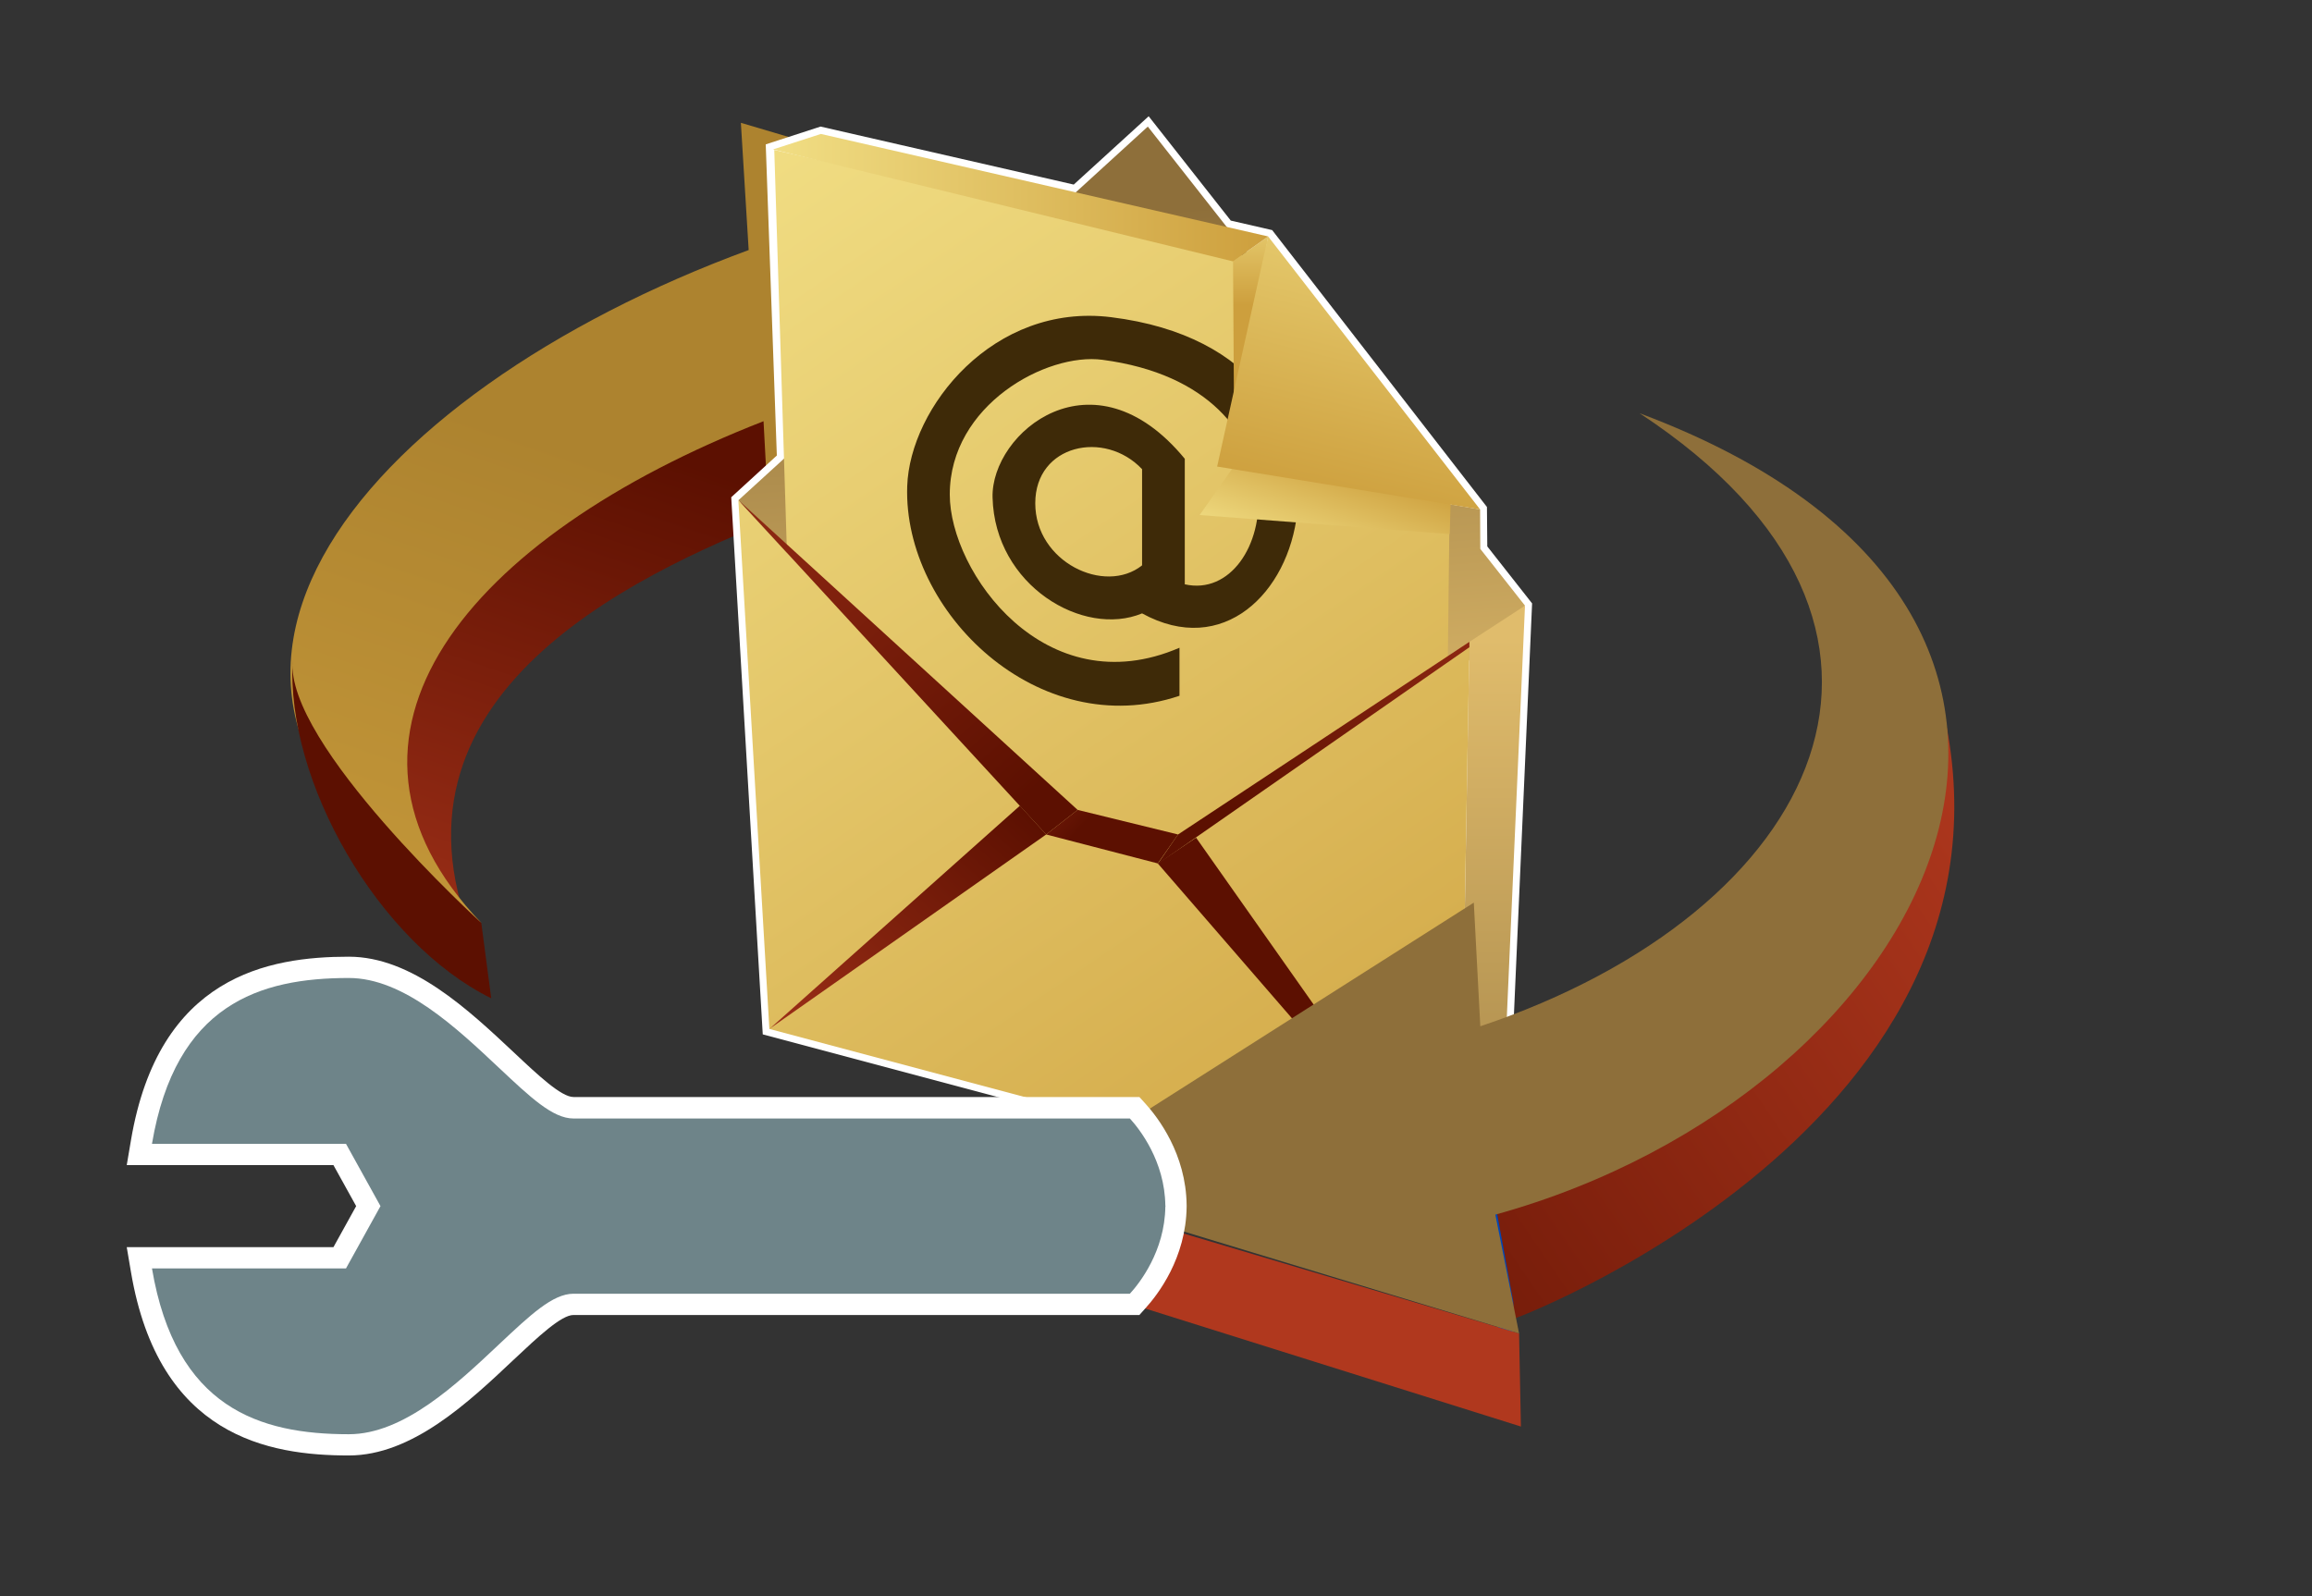 <?xml version="1.0" encoding="UTF-8"?>
<svg xmlns="http://www.w3.org/2000/svg" xmlns:xlink="http://www.w3.org/1999/xlink" contentScriptType="text/ecmascript" width="100" baseProfile="tiny" zoomAndPan="magnify" contentStyleType="text/css" viewBox="0 0 100 69.047" height="69.047" preserveAspectRatio="xMidYMid meet" version="1.1">
    <rect x="0" y="0" width="100" height="69.047" fill="#333333" stroke="none"/>
    <g>
        <g>
            <rect width="100" fill="none" height="69.047"/>
        </g>
        <g>
            <linearGradient x1="18.5" gradientTransform="matrix(1 0 0 1 0.138 -773.944)" y1="822.663" x2="28.316" gradientUnits="userSpaceOnUse" y2="793.532" xlink:type="simple" xlink:actuate="onLoad" id="XMLID_17_" xlink:show="other">
                <stop stop-color="#b0381e" offset="0"/>
                <stop stop-color="#5c1001" offset="1"/>
            </linearGradient>
            <path fill="url(#XMLID_17_)" d="M 20.434 40.568 C 16.083 29.691 28.161 24.531 34.497 22.063 C 33.699 20.137 33.972 19.875 33.177 17.95 C 19.029 23.458 13.8 31.515 20.434 40.568 "/>
            <g>
                <linearGradient x1="58.102" gradientTransform="matrix(1 0 0 -1 0.138 67.881)" y1="67.792" x2="17.732" gradientUnits="userSpaceOnUse" y2="18.161" xlink:type="simple" xlink:actuate="onLoad" id="XMLID_18_" xlink:show="other">
                    <stop stop-color="#e6eef4" offset="0"/>
                    <stop stop-color="#c6dcc1" offset="0.077"/>
                    <stop stop-color="#91c06f" offset="0.211"/>
                    <stop stop-color="#6bab33" offset="0.321"/>
                    <stop stop-color="#539e0e" offset="0.401"/>
                    <stop stop-color="#4a9900" offset="0.444"/>
                    <stop stop-color="#398419" offset="0.547"/>
                    <stop stop-color="#22663b" offset="0.713"/>
                    <stop stop-color="#135550" offset="0.849"/>
                    <stop stop-color="#0e4e58" offset="0.938"/>
                    <stop stop-color="#0e4e58" offset="1"/>
                </linearGradient>
                <polygon fill="url(#XMLID_18_)" points="52.516,11.365 51.975,14.962 33.971,27.511 33.413,23.439    "/>
                <linearGradient x1="-1022.118" gradientTransform="matrix(-1 0 0 -1 -1000.606 -748.705)" y1="-800.42" x2="-1032.334" gradientUnits="userSpaceOnUse" y2="-770.529" xlink:type="simple" xlink:actuate="onLoad" id="XMLID_19_" xlink:show="other">
                    <stop stop-color="#cd9f3d" offset="0"/>
                    <stop stop-color="#ad832f" offset="1"/>
                </linearGradient>
                <path fill="url(#XMLID_19_)" d="M 20.817 39.923 C 3.911 30.326 15.592 16.985 32.382 10.817 L 32.045 5.313 L 52.496 11.366 L 33.311 23.567 L 33.025 18.221 C 20.194 23.228 13.091 31.854 20.817 39.923 z "/>
            </g>
            <g>
                <path fill="#ffffff" d="M 46.442 7.984 C 46.138 7.917 35.491 5.475 35.491 5.475 L 33.12 6.245 C 33.12 6.245 33.594 19.431 33.6 19.705 C 33.414 19.877 31.628 21.51 31.628 21.51 L 31.636 21.656 L 32.991 44.745 L 63.224 52.807 L 65.176 50.803 L 66.267 26.102 C 66.267 26.102 64.45 23.789 64.329 23.637 C 64.324 23.453 64.314 21.931 64.314 21.931 L 55.025 9.954 C 55.025 9.954 53.421 9.589 53.234 9.542 C 53.105 9.382 49.683 5.029 49.683 5.029 C 49.683 5.029 46.661 7.786 46.442 7.984 z "/>
                <g>
                    <linearGradient x1="-71.316" gradientTransform="matrix(1.25 0 0 1.25 138.95 -2687.448)" y1="2177.965" x2="-72.904" gradientUnits="userSpaceOnUse" y2="2157.379" xlink:type="simple" xlink:actuate="onLoad" id="XMLID_20_" xlink:show="other">
                        <stop stop-color="#e0bc6c" offset="0"/>
                        <stop stop-color="#8e6f3a" offset="1"/>
                    </linearGradient>
                    <polygon fill="url(#XMLID_20_)" points="65.96,26.199 64.027,23.744 64.018,22.037 62.458,21.772 49.646,5.476 31.94,21.638       47.784,43.982     "/>
                    <linearGradient x1="-59.485" gradientTransform="matrix(1.25 0 0 -1.25 138.903 -1572.859)" y1="-1280.373" x2="-59.485" gradientUnits="userSpaceOnUse" y2="-1307.778" xlink:type="simple" xlink:actuate="onLoad" id="XMLID_21_" xlink:show="other">
                        <stop stop-color="#e0bc6c" offset="0"/>
                        <stop stop-color="#8e6f3a" offset="1"/>
                    </linearGradient>
                    <polygon fill="url(#XMLID_21_)" points="63.133,52.467 64.879,50.672 65.96,26.199 63.555,27.765     "/>
                    <linearGradient x1="-86.783" gradientTransform="matrix(1.25 0 0 1.25 138.95 -2687.448)" y1="2155.422" x2="-59.434" gradientUnits="userSpaceOnUse" y2="2195.769" xlink:type="simple" xlink:actuate="onLoad" id="XMLID_22_" xlink:show="other">
                        <stop stop-color="#f1de84" offset="0"/>
                        <stop stop-color="#cd9f3d" offset="1"/>
                    </linearGradient>
                    <path fill="url(#XMLID_22_)" d="M 63.555 27.997 L 62.621 28.657 L 62.712 20.849 C 60.572 17.786 57.811 14.241 55.576 11.474 L 33.489 6.487 L 34.038 23.916 L 31.936 21.64 L 33.277 44.51 L 63.126 52.467 L 63.555 27.997 z "/>
                    <linearGradient x1="-90.539" gradientTransform="matrix(1.25 0 0 -1.25 138.903 -1572.859)" y1="-1268.697" x2="-75.469" gradientUnits="userSpaceOnUse" y2="-1285.746" xlink:type="simple" xlink:actuate="onLoad" id="XMLID_23_" xlink:show="other">
                        <stop stop-color="#b0381e" offset="0"/>
                        <stop stop-color="#5c1001" offset="1"/>
                    </linearGradient>
                    <polygon fill="url(#XMLID_23_)" points="45.25,36.098 31.94,21.635 46.61,35.035     "/>
                    <linearGradient x1="-77.606" gradientTransform="matrix(1.25 0 0 -1.25 138.903 -1572.859)" y1="-1282.555" x2="-73.341" gradientUnits="userSpaceOnUse" y2="-1286.516" xlink:type="simple" xlink:actuate="onLoad" id="XMLID_24_" xlink:show="other">
                        <stop stop-color="#b0381e" offset="0"/>
                        <stop stop-color="#5c1001" offset="1"/>
                    </linearGradient>
                    <polygon fill="url(#XMLID_24_)" points="50.077,37.35 45.25,36.098 46.61,35.035 50.953,36.098     "/>
                    <path fill="#3e2a08" d="M 49.398 26.534 L 49.398 26.534 C 46.859 27.588 43.027 25.335 42.931 21.521 C 42.859 18.716 47.275 15.022 51.245 19.846 L 51.245 25.276 C 55.141 26.16 56.978 16.79 47.681 15.564 C 45.273 15.245 41.08 17.514 41.08 21.393 C 41.08 24.744 45.202 30.528 51.016 28.02 L 51.016 30.098 C 44.926 32.149 39.06 26.48 39.239 21.035 C 39.353 17.629 42.968 13.088 48.058 13.721 C 60.747 15.294 56.395 30.38 49.398 26.534 z M 49.398 24.456 C 49.398 23.453 49.398 20.296 49.398 20.296 C 47.782 18.582 44.778 19.227 44.778 21.768 C 44.775 24.31 47.782 25.746 49.398 24.456 z "/>
                    <linearGradient x1="-55.961" gradientTransform="matrix(1.25 0 0 -1.25 138.903 -1572.859)" y1="-1274.685" x2="-68.138" gradientUnits="userSpaceOnUse" y2="-1286.709" xlink:type="simple" xlink:actuate="onLoad" id="XMLID_25_" xlink:show="other">
                        <stop stop-color="#b0381e" offset="0"/>
                        <stop stop-color="#5c1001" offset="1"/>
                    </linearGradient>
                    <polygon fill="url(#XMLID_25_)" points="50.953,36.098 63.555,27.765 63.555,27.997 50.07,37.379     "/>
                    <linearGradient x1="-65.795" gradientTransform="matrix(1.25 0 0 1.25 138.95 -2687.448)" y1="2169.524" x2="-64.559" gradientUnits="userSpaceOnUse" y2="2165.816" xlink:type="simple" xlink:actuate="onLoad" id="XMLID_26_" xlink:show="other">
                        <stop stop-color="#f1de84" offset="0"/>
                        <stop stop-color="#cd9f3d" offset="1"/>
                    </linearGradient>
                    <polygon fill="url(#XMLID_26_)" points="53.768,19.605 51.887,22.279 62.702,23.106 62.749,21.519     "/>
                    <linearGradient x1="-85.862" gradientTransform="matrix(1.25 0 0 -1.25 138.903 -1572.859)" y1="-1297.43" x2="-75.815" gradientUnits="userSpaceOnUse" y2="-1286.165" xlink:type="simple" xlink:actuate="onLoad" id="XMLID_27_" xlink:show="other">
                        <stop stop-color="#b0381e" offset="0"/>
                        <stop stop-color="#5c1001" offset="1"/>
                    </linearGradient>
                    <polygon fill="url(#XMLID_27_)" points="33.294,44.498 44.113,34.854 45.25,36.098     "/>
                    <linearGradient x1="-76.318" gradientTransform="matrix(1.25 0 0 -1.25 138.903 -1572.859)" y1="-1305.958" x2="-66.266" gradientUnits="userSpaceOnUse" y2="-1294.688" xlink:type="simple" xlink:actuate="onLoad" id="XMLID_28_" xlink:show="other">
                        <stop stop-color="#b0381e" offset="0"/>
                        <stop stop-color="#5c1001" offset="1"/>
                    </linearGradient>
                    <polygon fill="url(#XMLID_28_)" points="63.146,52.438 51.734,36.236 50.077,37.35     "/>
                    <linearGradient x1="-67.738" gradientTransform="matrix(1.25 0 0 1.25 138.763 -780.173)" y1="630.771" x2="-67.738" gradientUnits="userSpaceOnUse" y2="634.699" xlink:type="simple" xlink:actuate="onLoad" id="XMLID_29_" xlink:show="other">
                        <stop stop-color="#f1de84" offset="0"/>
                        <stop stop-color="#cd9f3d" offset="1"/>
                    </linearGradient>
                    <polygon fill="url(#XMLID_29_)" points="53.332,11.307 53.384,19.308 54.85,10.228     "/>
                    <linearGradient x1="-61.687" gradientTransform="matrix(1.25 0 0 -1.25 139.092 -3480.136)" y1="-2788.698" x2="-64.877" gradientUnits="userSpaceOnUse" y2="-2801.71" xlink:type="simple" xlink:actuate="onLoad" id="XMLID_30_" xlink:show="other">
                        <stop stop-color="#f1de84" offset="0"/>
                        <stop stop-color="#cd9f3d" offset="1"/>
                    </linearGradient>
                    <polygon fill="url(#XMLID_30_)" points="64.018,22.037 54.85,10.228 52.645,20.182     "/>
                    <linearGradient x1="-84.411" gradientTransform="matrix(1.25 0 0 1.25 138.95 -2687.448)" y1="2156.799" x2="-67.28" gradientUnits="userSpaceOnUse" y2="2156.799" xlink:type="simple" xlink:actuate="onLoad" id="XMLID_31_" xlink:show="other">
                        <stop stop-color="#f1de84" offset="0"/>
                        <stop stop-color="#cd9f3d" offset="1"/>
                    </linearGradient>
                    <polygon fill="url(#XMLID_31_)" points="33.436,6.464 35.505,5.794 54.85,10.228 53.332,11.307     "/>
                </g>
            </g>
            <path fill="#5c1001" d="M 20.817 39.923 C 20.817 39.923 12.3 32.166 12.661 28.558 C 12.353 33.793 16.36 40.775 21.247 43.185 L 20.817 39.923 z "/>
            <g>
                <linearGradient x1="87.17" gradientTransform="matrix(1 0 0 1 0.138 -773.944)" y1="808.341" x2="49.173" gradientUnits="userSpaceOnUse" y2="834.226" xlink:type="simple" xlink:actuate="onLoad" id="XMLID_32_" xlink:show="other">
                    <stop stop-color="#b0381e" offset="0"/>
                    <stop stop-color="#5c1001" offset="1"/>
                </linearGradient>
                <path fill="url(#XMLID_32_)" d="M 83.322 28.211 L 64.648 51.923 L 65.465 57.05 C 66.02 56.893 90.116 47.491 83.322 28.211 z "/>
                <g>
                    <polygon fill="#0046b7" points="65.453,56.311 64.648,51.923 64.682,56.613 65.416,61.479     "/>
                </g>
                <polygon fill="#b0381e" points="65.704,57.682 65.783,61.709 44.971,55.171 44.529,51.374    "/>
            </g>
            <path fill="#8e6f3a" d="M 70.92 17.878 C 94.19 26.578 83.752 47.264 64.677 52.543 L 65.704 57.682 L 44.553 51.251 L 63.746 39.046 L 64.027 44.395 C 78.729 39.464 84.971 27.122 70.92 17.878 z "/>
        </g>
        <g>
            <path fill="#ffffff" d="M 15.088 41.385 C 11.621 41.385 6.866 42.21 5.664 49.327 L 5.482 50.4 C 5.482 50.4 13.474 50.4 14.422 50.4 C 14.708 50.916 15.136 51.685 15.405 52.174 C 15.135 52.667 14.708 53.435 14.422 53.95 C 13.474 53.95 5.482 53.95 5.482 53.95 L 5.664 55.022 C 6.866 62.139 11.621 62.961 15.088 62.961 C 17.822 62.961 20.262 60.666 22.219 58.818 C 23.278 57.822 24.278 56.884 24.805 56.884 L 49.282 56.884 L 49.554 56.579 C 50.077 56.004 51.298 54.423 51.325 52.207 L 51.325 52.131 C 51.3 49.912 50.077 48.334 49.554 47.755 L 49.282 47.455 L 24.805 47.455 C 24.278 47.455 23.278 46.517 22.222 45.522 C 20.262 43.686 17.824 41.385 15.088 41.385 z "/>
            <path fill="#6e8489" d="M 50.407 52.176 C 50.407 52.167 50.409 52.155 50.409 52.151 L 50.404 52.151 C 50.381 50.221 49.279 48.83 48.87 48.384 C 48.353 48.384 24.805 48.384 24.805 48.384 C 23.906 48.384 22.938 47.465 21.587 46.197 C 19.747 44.466 17.46 42.306 15.088 42.306 C 11.237 42.306 7.594 43.437 6.573 49.48 C 8.019 49.48 14.965 49.48 14.965 49.48 L 16.457 52.174 L 14.965 54.869 C 14.965 54.869 8.02 54.869 6.573 54.869 C 7.594 60.912 11.237 62.042 15.088 62.042 C 17.46 62.042 19.75 59.884 21.587 58.151 C 22.938 56.883 23.905 55.964 24.805 55.964 C 24.805 55.964 48.354 55.964 48.87 55.964 C 49.277 55.522 50.381 54.128 50.404 52.197 L 50.409 52.197 C 50.409 52.193 50.407 52.186 50.407 52.176 z "/>
        </g>
    </g>
</svg>

